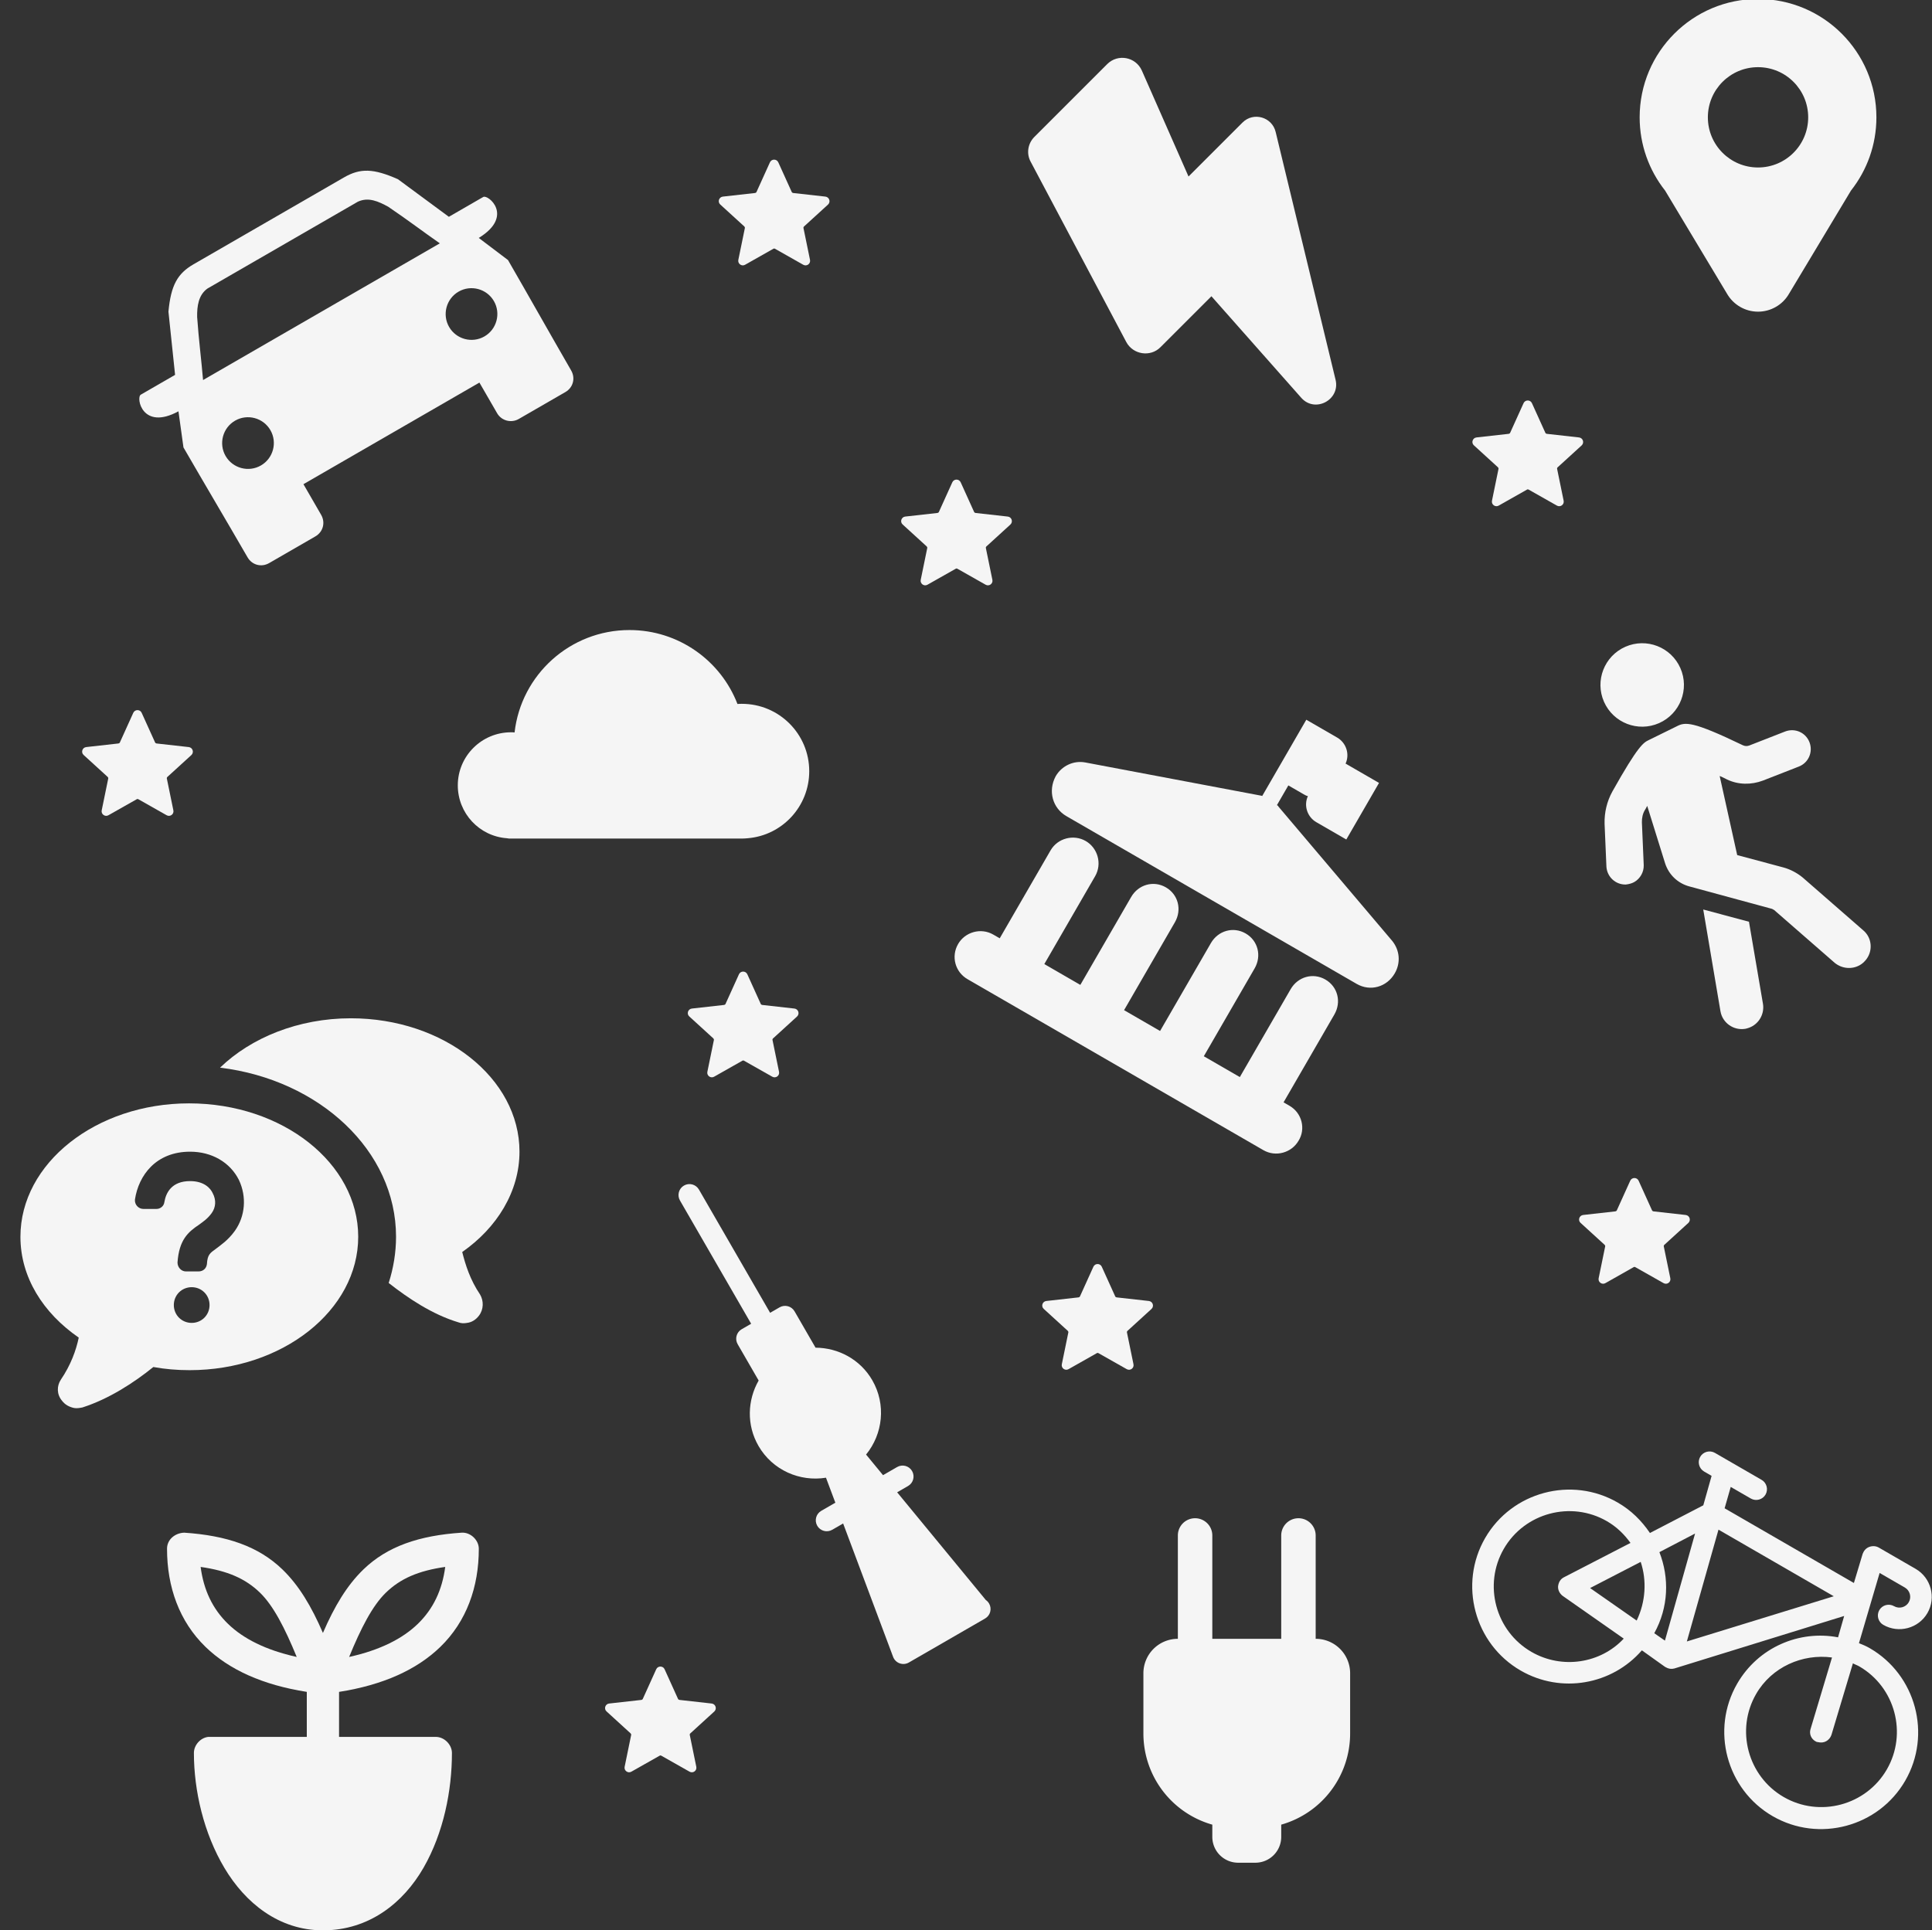 <?xml version="1.0" encoding="UTF-8" standalone="no"?>
<!-- Created with Inkscape (http://www.inkscape.org/) -->

<svg
   xmlns:i="http://ns.adobe.com/AdobeIllustrator/10.0/"
   xmlns:dc="http://purl.org/dc/elements/1.1/"
   xmlns:cc="http://creativecommons.org/ns#"
   xmlns:rdf="http://www.w3.org/1999/02/22-rdf-syntax-ns#"
   xmlns:svg="http://www.w3.org/2000/svg"
   xmlns="http://www.w3.org/2000/svg"
   xmlns:sodipodi="http://sodipodi.sourceforge.net/DTD/sodipodi-0.dtd"
   xmlns:inkscape="http://www.inkscape.org/namespaces/inkscape"
   width="300.102mm"
   height="299.913mm"
   viewBox="0 0 300.102 299.913"
   version="1.1"
   id="svg8"
   inkscape:version="0.92.3 (2405546, 2018-03-11)"
   sodipodi:docname="Dashboard_Pattern.svg">
  <rect x="0" y="0" width="300.102" height="299.913" fill="#333333" stroke="none"/>
  <defs
     id="defs2">
    <clipPath
       id="clip0">
      <rect
         style="fill:#ffffff"
         y="0"
         x="0"
         id="rect6"
         height="99"
         width="99" />
    </clipPath>
    <style
       id="style1048"
       type="text/css">
   
    .fil0 {fill:#000000}
   
  </style>
  </defs>
  <sodipodi:namedview
     id="base"
     pagecolor="#ffffff"
     bordercolor="#666666"
     borderopacity="1.0"
     inkscape:pageopacity="0.0"
     inkscape:pageshadow="2"
     inkscape:zoom="0.49497475"
     inkscape:cx="632.97264"
     inkscape:cy="705.18033"
     inkscape:document-units="mm"
     inkscape:current-layer="layer1"
     showgrid="false"
     showguides="true"
     inkscape:guide-bbox="true"
     inkscape:window-width="1853"
     inkscape:window-height="1025"
     inkscape:window-x="67"
     inkscape:window-y="27"
     inkscape:window-maximized="1"
     fit-margin-top="0"
     fit-margin-left="0"
     fit-margin-right="0"
     fit-margin-bottom="0">
    <sodipodi:guide
       position="0.065,280.181"
       orientation="1,0"
       id="guide815"
       inkscape:locked="false" />
    <sodipodi:guide
       position="299.939,56.356"
       orientation="1,0"
       id="guide817"
       inkscape:locked="false" />
    <sodipodi:guide
       position="300.178,299.836"
       orientation="0,1"
       id="guide819"
       inkscape:locked="false" />
    <sodipodi:guide
       position="265.995,-0.104"
       orientation="0,1"
       id="guide821"
       inkscape:locked="false" />
  </sodipodi:namedview>
  <g
     inkscape:label="Ebene 1"
     inkscape:groupmode="layer"
     id="layer1"
     transform="translate(399.964,102.976)">
    <g
       style="fill:#f5f5f5;fill-opacity:1"
       id="g920"
       transform="matrix(0.181,0,0,0.181,-288.769,-79)">
      <g
         id="g6-0"
         style="fill:#f5f5f5;fill-opacity:1">
        <g
           i:extraneous="self"
           id="g4-6"
           style="fill:#f5f5f5;fill-opacity:1">
          <path
             d="M 94,36.3 66.3,33.2 c -0.5,-0.1 -1,-0.4 -1.2,-0.9 L 53.6,6.9 C 52.2,3.8 47.8,3.8 46.4,6.9 L 34.9,32.3 c -0.2,0.5 -0.7,0.8 -1.2,0.9 L 6,36.3 c -3.4,0.4 -4.7,4.6 -2.2,6.8 l 20.6,18.8 c 0.4,0.4 0.6,0.9 0.5,1.4 l -5.6,27.3 c -0.7,3.3 2.9,5.9 5.8,4.2 L 49.3,81.1 c 0.5,-0.3 1,-0.3 1.5,0 L 75,94.8 c 3,1.7 6.5,-0.9 5.8,-4.2 L 75.2,63.3 c -0.1,-0.5 0.1,-1.1 0.5,-1.4 L 96.3,43.1 c 2.4,-2.3 1.1,-6.4 -2.3,-6.8 z"
             id="path2-8"
             style="fill:#f5f5f5;fill-opacity:1"
             inkscape:connector-curvature="0" />
        </g>
      </g>
    </g>
    <g
       style="fill:#f5f5f5;fill-opacity:1;stroke:none"
       id="g936"
       transform="matrix(0.606,0,0,0.606,-153.564,-103.741)">
      <g
         transform="translate(-6.467,-16.951)"
         id="g4-2"
         clip-path="url(#clip0)"
         style="fill:#f5f5f5;fill-opacity:1;stroke:none">
        <path
           style="fill:#f5f5f5;fill-opacity:1;stroke:none;stroke-width:2"
           inkscape:connector-curvature="0"
           id="path2-6"
           d="m 26.707,67.139 -0.032,-0.054 -0.039,-0.05 c -4.061,-5.162 -6.489,-11.665 -6.489,-18.741 0,-16.758 13.585,-30.343 30.343,-30.343 16.758,0 30.343,13.585 30.343,30.343 0,7.076 -2.429,13.579 -6.489,18.741 l -0.039,0.05 -0.032,0.054 -15.836,26.384 -0.004,0.007 -0.004,0.007 c -1.637,2.836 -4.664,4.583 -7.938,4.583 -3.274,0 -6.301,-1.747 -7.938,-4.583 L 42.548,93.531 42.543,93.523 Z M 63.349,48.294 c 0,-7.103 -5.757,-12.859 -12.859,-12.859 -7.102,0 -12.859,5.756 -12.859,12.859 0,7.103 5.757,12.859 12.859,12.859 7.102,0 12.859,-5.757 12.859,-12.859 z" />
      </g>
    </g>
    <g
       style="fill:#f5f5f5;fill-opacity:1"
       id="g1017"
       transform="matrix(0.456,-0.456,0.456,0.456,-257.938,-65.338)">
      <g
         id="g1004"
         style="fill:#f5f5f5;fill-opacity:1">
        <g
           id="g1002"
           i:extraneous="self"
           style="fill:#f5f5f5;fill-opacity:1">
          <path
             id="path1000"
             d="M 76.3,35.5 H 57.9 L 68,9.5 c 1.3,-3.4 -1.2,-7 -4.8,-7 H 38.4 C 36.1,2.5 34.1,4 33.5,6.2 L 19.1,53.1 c -1,3.3 1.5,6.7 4.9,6.7 h 17.4 l -2,32.6 c -0.3,5 6.3,7 8.9,2.8 l 32,-52.4 c 2,-3.2 -0.3,-7.3 -4,-7.3 z"
             inkscape:connector-curvature="0"
             style="fill:#f5f5f5;fill-opacity:1" />
        </g>
      </g>
    </g>
    <g
       style="fill:#f5f5f5;fill-opacity:1"
       id="g1030"
       transform="matrix(0.679,0,0,0.679,-335.508,-22.838)">
      <path
         id="path1019"
         d="m 21.017,73.781 c 0.303,0.076 0.642,0.076 0.946,0.076 h 52.844 c 0.454,-0.001 0.908,-0.038 1.324,-0.076 7.901,-0.655 14.068,-7.284 14.068,-15.339 0,-8.518 -6.899,-15.417 -15.417,-15.417 -0.347,0 -0.694,0 -1.002,0.039 -3.816,-9.905 -13.451,-16.92 -24.705,-16.92 -13.567,0 -24.782,10.213 -26.285,23.433 -0.27,-0.039 -0.54,-0.039 -0.809,-0.039 -6.706,0 -12.179,5.434 -12.179,12.14 -10e-4,6.399 4.932,11.64 11.215,12.103 z"
         inkscape:connector-curvature="0"
         style="fill:#f5f5f5;fill-opacity:1" />
    </g>
    <g
       style="fill:#f5f5f5;fill-opacity:1"
       id="g1046"
       transform="matrix(0.835,0,0,0.835,-391.553,124.294)">
      <g
         id="g1034"
         transform="translate(0,-952.362)"
         style="fill:#f5f5f5;fill-opacity:1">
        <path
           id="path1032"
           overflow="visible"
           display="inline"
           visibility="visible"
           marker="none"
           style="color:#000000;text-indent:0;text-transform:none;direction:ltr;baseline-shift:baseline;display:inline;overflow:visible;visibility:visible;fill:#f5f5f5;fill-opacity:1;stroke:none;enable-background:accumulate"
           d="m 21,968.367 c 0,7.115 2.287,13.523 7.156,18.249 4.401,4.272 10.7,7.098 18.844,8.374 v 8.374 c -6.092,0 -12.244,0 -18.313,0 -1.464,0.153 -2.695,1.528 -2.688,3 0,7.038 1.838,14.944 5.688,21.405 3.85,6.461 10.098,11.593 18.313,11.593 8.633,0 14.986,-5.158 18.719,-11.655 3.733,-6.498 5.281,-14.381 5.281,-21.342 -1.6e-4,-1.571 -1.429,-3 -3,-3 h -18 v -8.374 c 8.144,-1.276 14.442,-4.103 18.844,-8.374 4.869,-4.725 7.156,-11.134 7.156,-18.249 0.003,-1.635 -1.555,-3.102 -3.188,-3 -7.875,0.525 -13.815,2.521 -18.281,6.843 -3.077,2.978 -5.392,6.869 -7.531,11.812 -2.139,-4.943 -4.454,-8.834 -7.531,-11.812 -4.467,-4.322 -10.406,-6.318 -18.281,-6.843 -1.681,0.057 -3.203,1.268 -3.188,3 z m 6.25,3.375 c 5.006,0.712 8.338,2.175 11.031,4.781 2.512,2.431 4.656,6.633 6.844,11.968 -5.755,-1.272 -9.948,-3.406 -12.781,-6.156 -2.894,-2.809 -4.534,-6.322 -5.094,-10.593 z m 45.5,0 c -0.56,4.272 -2.2,7.784 -5.094,10.593 -2.833,2.75 -7.026,4.884 -12.781,6.156 2.188,-5.335 4.332,-9.537 6.844,-11.968 2.693,-2.606 6.025,-4.069 11.031,-4.781 z"
           inkscape:connector-curvature="0" />
      </g>
    </g>
    <g
       style="clip-rule:evenodd;fill:#f5f5f5;fill-opacity:1;fill-rule:evenodd;image-rendering:optimizeQuality;shape-rendering:geometricPrecision;text-rendering:geometricPrecision"
       id="g1065"
       transform="matrix(0.071,-0.041,0.041,0.071,-385.598,-52.851)">
      <g
         id="g1054"
         style="fill:#f5f5f5;fill-opacity:1">
        <path
           id="path1052"
           d="m 127,199 c 16,-34 31,-70 50,-109 10,-18 23,-35 44,-37 h 329 c 22,2 34,19 45,37 19,39 34,75 50,109 z M 221,0 C 186,0 164,13 135,54 L 86,164 H 11 c -11,0 -32,61 46,63 l -26,64 c 0,80 1,161 1,241 0,17 13,30 30,30 h 101 c 17,0 30,-13 30,-30 v -67 h 385 v 67 c 0,17 14,30 30,30 h 102 c 17,0 30,-13 30,-30 0,-80 1,-161 1,-241 l -27,-64 c 79,-2 57,-63 46,-63 H 685 L 637,54 C 607,13 586,0 550,0 Z m 409,296 c -27,0 -49,22 -49,49 0,27 22,49 49,49 27,0 49,-22 49,-49 0,-27 -22,-49 -49,-49 z m -489,0 c 27,0 49,22 49,49 0,27 -22,49 -49,49 -27,0 -49,-22 -49,-49 0,-27 22,-49 49,-49 z"
           class="fil0"
           inkscape:connector-curvature="0"
           style="fill:#f5f5f5;fill-opacity:1" />
      </g>
    </g>
    <g
       style="fill:#f5f5f5;fill-opacity:1"
       id="g1081"
       transform="matrix(0.725,0.419,-0.419,0.725,-148.175,91.111)">
      <g
         id="g1069"
         style="fill:#f5f5f5;fill-opacity:1">
        <path
           id="path1067"
           d="m 5,59 c 0,9.9 8.1,18 18,18 8.7,0 16,-6.2 17.6,-14.5 l 5.2,0.5 c 0.1,0 0.1,0 0.2,0 0.6,0 1.1,-0.2 1.5,-0.6 l 22.4,-24.2 1,4 C 64,44.6 59,51.2 59,59 c 0,9.9 8.1,18 18,18 9.9,0 18,-8.1 18,-18 0,-9.9 -8.1,-18 -18,-18 -0.8,0 -1.5,0.1 -2.2,0.2 L 71.6,28 H 77 c 1.1,0 2,0.9 2,2 0,1.1 -0.9,2 -2,2 -1.1,0 -2,0.9 -2,2 0,1.1 0.9,2 2,2 3.3,0 6,-2.7 6,-6 0,-3.3 -2.7,-6 -6,-6 h -7.9 c -0.6,0 -1.2,0.3 -1.6,0.8 -0.4,0.5 -0.5,1.1 -0.4,1.7 L 68.4,32 H 40.7 l -1,-4 H 44 c 1.1,0 2,-0.9 2,-2 0,-1.1 -0.9,-2 -2,-2 H 34 c -1.1,0 -2,0.9 -2,2 0,1.1 0.9,2 2,2 h 1.6 l 1.4,5.5 -6,9.4 C 28.5,41.7 25.9,41 23,41 13.1,41 5,49.1 5,59 Z M 71.8,46 75,59.5 c 0.2,0.9 1,1.5 1.9,1.5 0.2,0 0.3,0 0.5,-0.1 1.1,-0.3 1.7,-1.3 1.5,-2.4 L 75.7,45 c 0.4,0 0.9,-0.1 1.3,-0.1 7.7,0 14,6.3 14,14 0,7.7 -6.3,14 -14,14 -7.7,0 -14,-6.3 -14,-14 0,-5.8 3.7,-10.8 8.8,-12.9 z M 38.3,38.8 43.4,58.8 41,58.6 C 40.9,53.1 38.3,48.3 34.3,45.1 Z M 37,58.2 26.5,57.3 32.2,48.4 c 2.7,2.4 4.5,5.9 4.8,9.8 z M 66.4,36 47,56.9 41.7,36 Z M 9,59 c 0,-7.7 6.3,-14 14,-14 2.1,0 4,0.5 5.8,1.3 L 21.3,58 c -0.4,0.6 -0.4,1.3 -0.1,2 0.3,0.6 0.9,1 1.6,1.1 l 13.8,1.2 C 35.2,68.4 29.6,73 23,73 15.3,73 9,66.7 9,59 Z"
           inkscape:connector-curvature="0"
           style="fill:#f5f5f5;fill-opacity:1" />
      </g>
    </g>
    <g
       style="fill:#f5f5f5;fill-opacity:1"
       id="g1109"
       transform="matrix(0.556,-0.321,0.321,0.556,-177.197,12.797)">
      <g
         id="g1093"
         style="fill:#f5f5f5;fill-opacity:1">
        <g
           id="g1091"
           i:extraneous="self"
           style="fill:#f5f5f5;fill-opacity:1">
          <g
             id="g1089"
             style="fill:#f5f5f5;fill-opacity:1">
            <path
               id="path1083"
               d="m 36.5,67 8.1,8.1 -7,18.9 c -0.8,2.1 -2.8,3.4 -4.9,3.4 -0.6,0 -1.2,-0.1 -1.8,-0.3 -2.7,-1 -4.1,-4 -3.1,-6.7 z"
               inkscape:connector-curvature="0"
               style="fill:#f5f5f5;fill-opacity:1" />
            <path
               id="path1085"
               d="m 21.4,46.3 4.8,-9.2 c 1.3,-2.4 3.2,-4.4 5.5,-5.8 11.1,-6.6 12.5,-6.5 13.9,-6.4 l 7.5,0.5 c 2.3,0.1 3.9,0.7 11.6,12 0.3,0.4 0.7,0.7 1.3,0.8 l 9.2,1.4 c 2.5,0.4 4.2,2.7 3.8,5.2 -0.4,2.5 -2.7,4.2 -5.2,3.8 L 64.6,47.2 C 61.6,46.7 58.9,45.1 57.2,42.6 56.8,42 56.5,41.5 56.1,41 l -5.9,18.7 8.2,8.2 c 1.2,1.2 2.2,2.8 2.8,4.4 l 6.3,18.4 c 1,2.7 -0.5,5.7 -3.2,6.6 -0.6,0.2 -1.1,0.3 -1.7,0.3 -2.2,0 -4.2,-1.4 -5,-3.5 L 51.3,75.7 C 51.2,75.5 51.1,75.4 51,75.2 L 36.4,60.5 c -2.1,-2.1 -2.9,-5 -2.3,-7.8 l 3.2,-14.2 c -0.3,0.2 -0.6,0.4 -1,0.6 -0.9,0.5 -1.6,1.3 -2.1,2.2 l -4.8,9.2 c -0.8,1.5 -2.4,2.4 -4,2.4 -0.7,0 -1.4,-0.2 -2.1,-0.5 -2.2,-1.2 -3,-3.9 -1.9,-6.1 z"
               inkscape:connector-curvature="0"
               style="fill:#f5f5f5;fill-opacity:1" />
            <circle
               id="ellipse1087"
               cy="12.6"
               cx="50.9"
               transform="matrix(0.108,-0.994,0.994,0.108,32.857,61.788)"
               r="10.1"
               style="fill:#f5f5f5;fill-opacity:1" />
          </g>
        </g>
      </g>
    </g>
    <g
       style="fill:#f5f5f5;fill-opacity:1"
       id="g1122"
       transform="matrix(0.666,0.385,-0.385,0.666,-225.609,-16.457)">
      <path
         id="path1111"
         d="M 84.7,79.1 H 83.3 V 58.6 c 0,-2.9 -2.2,-5.2 -5.1,-5.2 -2.9,0 -5.1,2.3 -5.1,5.2 V 79.1 H 64.7 V 58.6 c 0,-2.9 -2.2,-5.2 -5.1,-5.2 -2.9,0 -5.1,2.3 -5.1,5.2 V 79.1 H 46.1 V 58.6 c 0,-2.9 -2.2,-5.2 -5.1,-5.2 -2.9,0 -5.1,2.3 -5.1,5.2 V 79.1 H 27.5 V 58.6 c 0,-2.9 -2.4,-5.2 -5.2,-5.2 -2.8,0 -5.2,2.3 -5.2,5.2 v 20.5 h -1.5 c -2.9,0 -5.2,2.4 -5.2,5.2 0,2.9 2.3,5.2 5.2,5.2 h 69 c 2.9,0 5.2,-2.4 5.2,-5.2 0.1,-2.8 -2.2,-5.2 -5.1,-5.2 z M 16.4,51 h 67.7 c 3.2,0 5.6,-2.5 5.6,-5.7 v 0 c 0,-2.4 -1.4,-4.5 -3.7,-5.4 l -33.5,-12 c -0.1,-0.1 -0.2,-0.1 -0.4,-0.1 v -4.6 h 3.6 c 0.3,0 0.6,0 0.9,-0.1 0.2,2.1 2,3.7 4.1,3.7 h 7 V 13.6 h -7.3 -0.5 c -0.2,-2.1 -2,-3.7 -4.1,-3.7 h -7.2 v 1.7 11.4 4.7 h -0.1 l -34.2,12 c -2.3,0.8 -3.8,3 -3.8,5.4 0.1,3.4 2.7,5.9 5.9,5.9 z"
         inkscape:connector-curvature="0"
         style="fill:#f5f5f5;fill-opacity:1"
         sodipodi:nodetypes="scsssccsssccsssccssscsssscsssccccccscsccccscccccccs" />
    </g>
    <g
       style="fill:#f5f5f5;fill-opacity:1"
       id="g1137"
       transform="matrix(0.669,0,0,0.669,-238.413,127.56)">
      <path
         id="path1126"
         d="m 46,88 h 4 a 6,6 0 0 0 6,-6 V 79.16 A 22,22 0 0 0 72,58 V 44 A 8,8 0 0 0 64,36 V 12 a 4,4 0 0 0 -8,0 V 36 H 40 V 12 a 4,4 0 0 0 -8,0 v 24 a 8,8 0 0 0 -8,8 V 58 A 22,22 0 0 0 40,79.16 V 82 a 6,6 0 0 0 6,6 z"
         inkscape:connector-curvature="0"
         style="fill:#f5f5f5;fill-opacity:1" />
    </g>
    <g
       style="fill:#f5f5f5;fill-opacity:1"
       id="g1196"
       transform="matrix(2.946,-1.701,1.701,2.946,-329.072,101.633)">
      <g
         id="g1183"
         style="fill:#f5f5f5;fill-opacity:1">
        <g
           id="g1181"
           style="fill:#f5f5f5;fill-opacity:1">
          <path
             id="path1179"
             d="M 13.424,17 H 14 c 0.276,0 0.5,-0.224 0.5,-0.5 C 14.5,16.224 14.276,16 14,16 h -0.743 l -0.2,-1.202 C 14.19,14.369 15,13.281 15,12 15,10.895 14.392,9.938 13.5,9.417 V 7.5 C 13.5,7.224 13.276,7 13,7 H 12.5 V 0.5 C 12.5,0.224 12.276,0 12,0 11.724,0 11.5,0.224 11.5,0.5 V 7 H 11 C 10.724,7 10.5,7.224 10.5,7.5 V 9.417 C 9.608,9.937 9,10.894 9,12 c 0,1.281 0.811,2.369 1.943,2.798 L 10.743,16 H 10 c -0.276,0 -0.5,0.224 -0.5,0.5 0,0.276 0.224,0.5 0.5,0.5 h 0.576 l -1.07,6.418 C 9.482,23.563 9.523,23.711 9.618,23.823 9.713,23.935 9.852,24 9.999,24 h 4 c 0.006,-0.001 0.013,0 0.02,0 0.276,0 0.5,-0.224 0.5,-0.5 0,-0.077 -0.018,-0.151 -0.049,-0.217 z"
             inkscape:connector-curvature="0"
             style="fill:#f5f5f5;fill-opacity:1" />
        </g>
      </g>
    </g>
    <g
       style="fill:#f5f5f5;fill-opacity:1"
       transform="matrix(0.816,0,0,0.816,-398.83,44.707)"
       id="g1292">
      <path
         inkscape:connector-curvature="0"
         d="m 97.5,38.3 c 0,-14 -14.4,-25.4 -32.1,-25.4 -10,0 -19,3.7 -24.9,9.4 18.9,2.3 33.5,15.8 33.5,32.2 0,3 -0.5,6 -1.4,8.8 3.7,2.9 8.3,6 13.3,7.5 0.5,0.2 1.1,0.2 1.6,0.1 0.9,-0.1 1.7,-0.6 2.3,-1.4 0.9,-1.2 0.9,-2.8 0.2,-4 -1.9,-2.8 -2.8,-5.7 -3.4,-8.1 6.6,-4.6 10.9,-11.5 10.9,-19.1 z"
         id="path1288"
         style="fill:#f5f5f5;fill-opacity:1" />
      <path
         inkscape:connector-curvature="0"
         d="m 34.6,29.1 c -17.7,0 -32.1,11.4 -32.1,25.4 0,7.7 4.3,14.5 11.1,19.2 -0.5,2.4 -1.5,5.2 -3.4,8 -0.8,1.2 -0.8,2.8 0.2,4 0.6,0.8 1.4,1.2 2.3,1.4 0.5,0.1 1.1,0 1.6,-0.1 5,-1.6 9.8,-4.7 13.5,-7.7 2.2,0.4 4.5,0.6 6.9,0.6 17.7,0 32.1,-11.4 32.1,-25.4 0,-14 -14.4,-25.4 -32.2,-25.4 z m 0.5,41.8 c -1.9,0 -3.4,-1.5 -3.4,-3.4 0,-1.9 1.5,-3.4 3.4,-3.4 1.9,0 3.4,1.5 3.4,3.4 0,1.9 -1.5,3.4 -3.4,3.4 z m 8.2,-17.5 c -1.3,1.8 -2.7,2.7 -3.6,3.4 -1.1,0.8 -1.6,1.1 -1.7,2.9 -0.1,0.8 -0.7,1.4 -1.6,1.4 H 34 c -0.9,0 -1.6,-0.8 -1.6,-1.7 0.3,-4.3 2,-5.8 4.1,-7.2 0.8,-0.6 1.6,-1.1 2.4,-2.2 0.8,-1.1 0.9,-2.5 0.2,-3.8 -0.4,-0.9 -1.6,-2.3 -4.3,-2.3 -3.5,0 -4.6,2.2 -4.9,4 -0.1,0.8 -0.8,1.3 -1.5,1.3 h -2.5 c -0.9,0 -1.7,-0.8 -1.6,-1.8 0.7,-4.6 4,-9.1 10.5,-9.1 4.1,0 7.6,2 9.3,5.4 1.5,3.2 1.2,6.9 -0.8,9.7 z"
         id="path1290"
         style="fill:#f5f5f5;fill-opacity:1" />
    </g>
    <g
       transform="matrix(0.181,0,0,0.181,-387.659,6.526)"
       id="g1351"
       style="fill:#f5f5f5;fill-opacity:1">
      <g
         style="fill:#f5f5f5;fill-opacity:1"
         id="g1349">
        <g
           style="fill:#f5f5f5;fill-opacity:1"
           id="g1347"
           i:extraneous="self">
          <path
             inkscape:connector-curvature="0"
             style="fill:#f5f5f5;fill-opacity:1"
             id="path1345"
             d="M 94,36.3 66.3,33.2 c -0.5,-0.1 -1,-0.4 -1.2,-0.9 L 53.6,6.9 C 52.2,3.8 47.8,3.8 46.4,6.9 L 34.9,32.3 c -0.2,0.5 -0.7,0.8 -1.2,0.9 L 6,36.3 c -3.4,0.4 -4.7,4.6 -2.2,6.8 l 20.6,18.8 c 0.4,0.4 0.6,0.9 0.5,1.4 l -5.6,27.3 c -0.7,3.3 2.9,5.9 5.8,4.2 L 49.3,81.1 c 0.5,-0.3 1,-0.3 1.5,0 L 75,94.8 c 3,1.7 6.5,-0.9 5.8,-4.2 L 75.2,63.3 c -0.1,-0.5 0.1,-1.1 0.5,-1.4 L 96.3,43.1 c 2.4,-2.3 1.1,-6.4 -2.3,-6.8 z" />
        </g>
      </g>
    </g>
    <g
       style="fill:#f5f5f5;fill-opacity:1"
       id="g1359"
       transform="matrix(0.181,0,0,0.181,-260.439,-29.288)">
      <g
         id="g1357"
         style="fill:#f5f5f5;fill-opacity:1">
        <g
           i:extraneous="self"
           id="g1355"
           style="fill:#f5f5f5;fill-opacity:1">
          <path
             d="M 94,36.3 66.3,33.2 c -0.5,-0.1 -1,-0.4 -1.2,-0.9 L 53.6,6.9 C 52.2,3.8 47.8,3.8 46.4,6.9 L 34.9,32.3 c -0.2,0.5 -0.7,0.8 -1.2,0.9 L 6,36.3 c -3.4,0.4 -4.7,4.6 -2.2,6.8 l 20.6,18.8 c 0.4,0.4 0.6,0.9 0.5,1.4 l -5.6,27.3 c -0.7,3.3 2.9,5.9 5.8,4.2 L 49.3,81.1 c 0.5,-0.3 1,-0.3 1.5,0 L 75,94.8 c 3,1.7 6.5,-0.9 5.8,-4.2 L 75.2,63.3 c -0.1,-0.5 0.1,-1.1 0.5,-1.4 L 96.3,43.1 c 2.4,-2.3 1.1,-6.4 -2.3,-6.8 z"
             id="path1353"
             style="fill:#f5f5f5;fill-opacity:1"
             inkscape:connector-curvature="0" />
        </g>
      </g>
    </g>
    <g
       transform="matrix(0.181,0,0,0.181,-306.431,155.128)"
       id="g1367"
       style="fill:#f5f5f5;fill-opacity:1">
      <g
         style="fill:#f5f5f5;fill-opacity:1"
         id="g1365">
        <g
           style="fill:#f5f5f5;fill-opacity:1"
           id="g1363"
           i:extraneous="self">
          <path
             inkscape:connector-curvature="0"
             style="fill:#f5f5f5;fill-opacity:1"
             id="path1361"
             d="M 94,36.3 66.3,33.2 c -0.5,-0.1 -1,-0.4 -1.2,-0.9 L 53.6,6.9 C 52.2,3.8 47.8,3.8 46.4,6.9 L 34.9,32.3 c -0.2,0.5 -0.7,0.8 -1.2,0.9 L 6,36.3 c -3.4,0.4 -4.7,4.6 -2.2,6.8 l 20.6,18.8 c 0.4,0.4 0.6,0.9 0.5,1.4 l -5.6,27.3 c -0.7,3.3 2.9,5.9 5.8,4.2 L 49.3,81.1 c 0.5,-0.3 1,-0.3 1.5,0 L 75,94.8 c 3,1.7 6.5,-0.9 5.8,-4.2 L 75.2,63.3 c -0.1,-0.5 0.1,-1.1 0.5,-1.4 L 96.3,43.1 c 2.4,-2.3 1.1,-6.4 -2.3,-6.8 z" />
        </g>
      </g>
    </g>
    <g
       style="fill:#f5f5f5;fill-opacity:1"
       id="g1375"
       transform="matrix(0.181,0,0,0.181,-238.523,92.587)">
      <g
         id="g1373"
         style="fill:#f5f5f5;fill-opacity:1">
        <g
           i:extraneous="self"
           id="g1371"
           style="fill:#f5f5f5;fill-opacity:1">
          <path
             d="M 94,36.3 66.3,33.2 c -0.5,-0.1 -1,-0.4 -1.2,-0.9 L 53.6,6.9 C 52.2,3.8 47.8,3.8 46.4,6.9 L 34.9,32.3 c -0.2,0.5 -0.7,0.8 -1.2,0.9 L 6,36.3 c -3.4,0.4 -4.7,4.6 -2.2,6.8 l 20.6,18.8 c 0.4,0.4 0.6,0.9 0.5,1.4 l -5.6,27.3 c -0.7,3.3 2.9,5.9 5.8,4.2 L 49.3,81.1 c 0.5,-0.3 1,-0.3 1.5,0 L 75,94.8 c 3,1.7 6.5,-0.9 5.8,-4.2 L 75.2,63.3 c -0.1,-0.5 0.1,-1.1 0.5,-1.4 L 96.3,43.1 c 2.4,-2.3 1.1,-6.4 -2.3,-6.8 z"
             id="path1369"
             style="fill:#f5f5f5;fill-opacity:1"
             inkscape:connector-curvature="0" />
        </g>
      </g>
    </g>
    <g
       transform="matrix(0.181,0,0,0.181,-155.135,79.223)"
       id="g1383"
       style="fill:#f5f5f5;fill-opacity:1">
      <g
         style="fill:#f5f5f5;fill-opacity:1"
         id="g1381">
        <g
           style="fill:#f5f5f5;fill-opacity:1"
           id="g1379"
           i:extraneous="self">
          <path
             inkscape:connector-curvature="0"
             style="fill:#f5f5f5;fill-opacity:1"
             id="path1377"
             d="M 94,36.3 66.3,33.2 c -0.5,-0.1 -1,-0.4 -1.2,-0.9 L 53.6,6.9 C 52.2,3.8 47.8,3.8 46.4,6.9 L 34.9,32.3 c -0.2,0.5 -0.7,0.8 -1.2,0.9 L 6,36.3 c -3.4,0.4 -4.7,4.6 -2.2,6.8 l 20.6,18.8 c 0.4,0.4 0.6,0.9 0.5,1.4 l -5.6,27.3 c -0.7,3.3 2.9,5.9 5.8,4.2 L 49.3,81.1 c 0.5,-0.3 1,-0.3 1.5,0 L 75,94.8 c 3,1.7 6.5,-0.9 5.8,-4.2 L 75.2,63.3 c -0.1,-0.5 0.1,-1.1 0.5,-1.4 L 96.3,43.1 c 2.4,-2.3 1.1,-6.4 -2.3,-6.8 z" />
        </g>
      </g>
    </g>
    <g
       style="fill:#f5f5f5;fill-opacity:1"
       id="g1391"
       transform="matrix(0.181,0,0,0.181,-171.705,-41.582)">
      <g
         id="g1389"
         style="fill:#f5f5f5;fill-opacity:1">
        <g
           i:extraneous="self"
           id="g1387"
           style="fill:#f5f5f5;fill-opacity:1">
          <path
             d="M 94,36.3 66.3,33.2 c -0.5,-0.1 -1,-0.4 -1.2,-0.9 L 53.6,6.9 C 52.2,3.8 47.8,3.8 46.4,6.9 L 34.9,32.3 c -0.2,0.5 -0.7,0.8 -1.2,0.9 L 6,36.3 c -3.4,0.4 -4.7,4.6 -2.2,6.8 l 20.6,18.8 c 0.4,0.4 0.6,0.9 0.5,1.4 l -5.6,27.3 c -0.7,3.3 2.9,5.9 5.8,4.2 L 49.3,81.1 c 0.5,-0.3 1,-0.3 1.5,0 L 75,94.8 c 3,1.7 6.5,-0.9 5.8,-4.2 L 75.2,63.3 c -0.1,-0.5 0.1,-1.1 0.5,-1.4 L 96.3,43.1 c 2.4,-2.3 1.1,-6.4 -2.3,-6.8 z"
             id="path1385"
             style="fill:#f5f5f5;fill-opacity:1"
             inkscape:connector-curvature="0" />
        </g>
      </g>
    </g>
    <g
       transform="matrix(0.181,0,0,0.181,-293.58,47.151)"
       id="g1399"
       style="fill:#f5f5f5;fill-opacity:1">
      <g
         style="fill:#f5f5f5;fill-opacity:1"
         id="g1397">
        <g
           style="fill:#f5f5f5;fill-opacity:1"
           id="g1395"
           i:extraneous="self">
          <path
             inkscape:connector-curvature="0"
             style="fill:#f5f5f5;fill-opacity:1"
             id="path1393"
             d="M 94,36.3 66.3,33.2 c -0.5,-0.1 -1,-0.4 -1.2,-0.9 L 53.6,6.9 C 52.2,3.8 47.8,3.8 46.4,6.9 L 34.9,32.3 c -0.2,0.5 -0.7,0.8 -1.2,0.9 L 6,36.3 c -3.4,0.4 -4.7,4.6 -2.2,6.8 l 20.6,18.8 c 0.4,0.4 0.6,0.9 0.5,1.4 l -5.6,27.3 c -0.7,3.3 2.9,5.9 5.8,4.2 L 49.3,81.1 c 0.5,-0.3 1,-0.3 1.5,0 L 75,94.8 c 3,1.7 6.5,-0.9 5.8,-4.2 L 75.2,63.3 c -0.1,-0.5 0.1,-1.1 0.5,-1.4 L 96.3,43.1 c 2.4,-2.3 1.1,-6.4 -2.3,-6.8 z" />
        </g>
      </g>
    </g>
  </g>
</svg>
